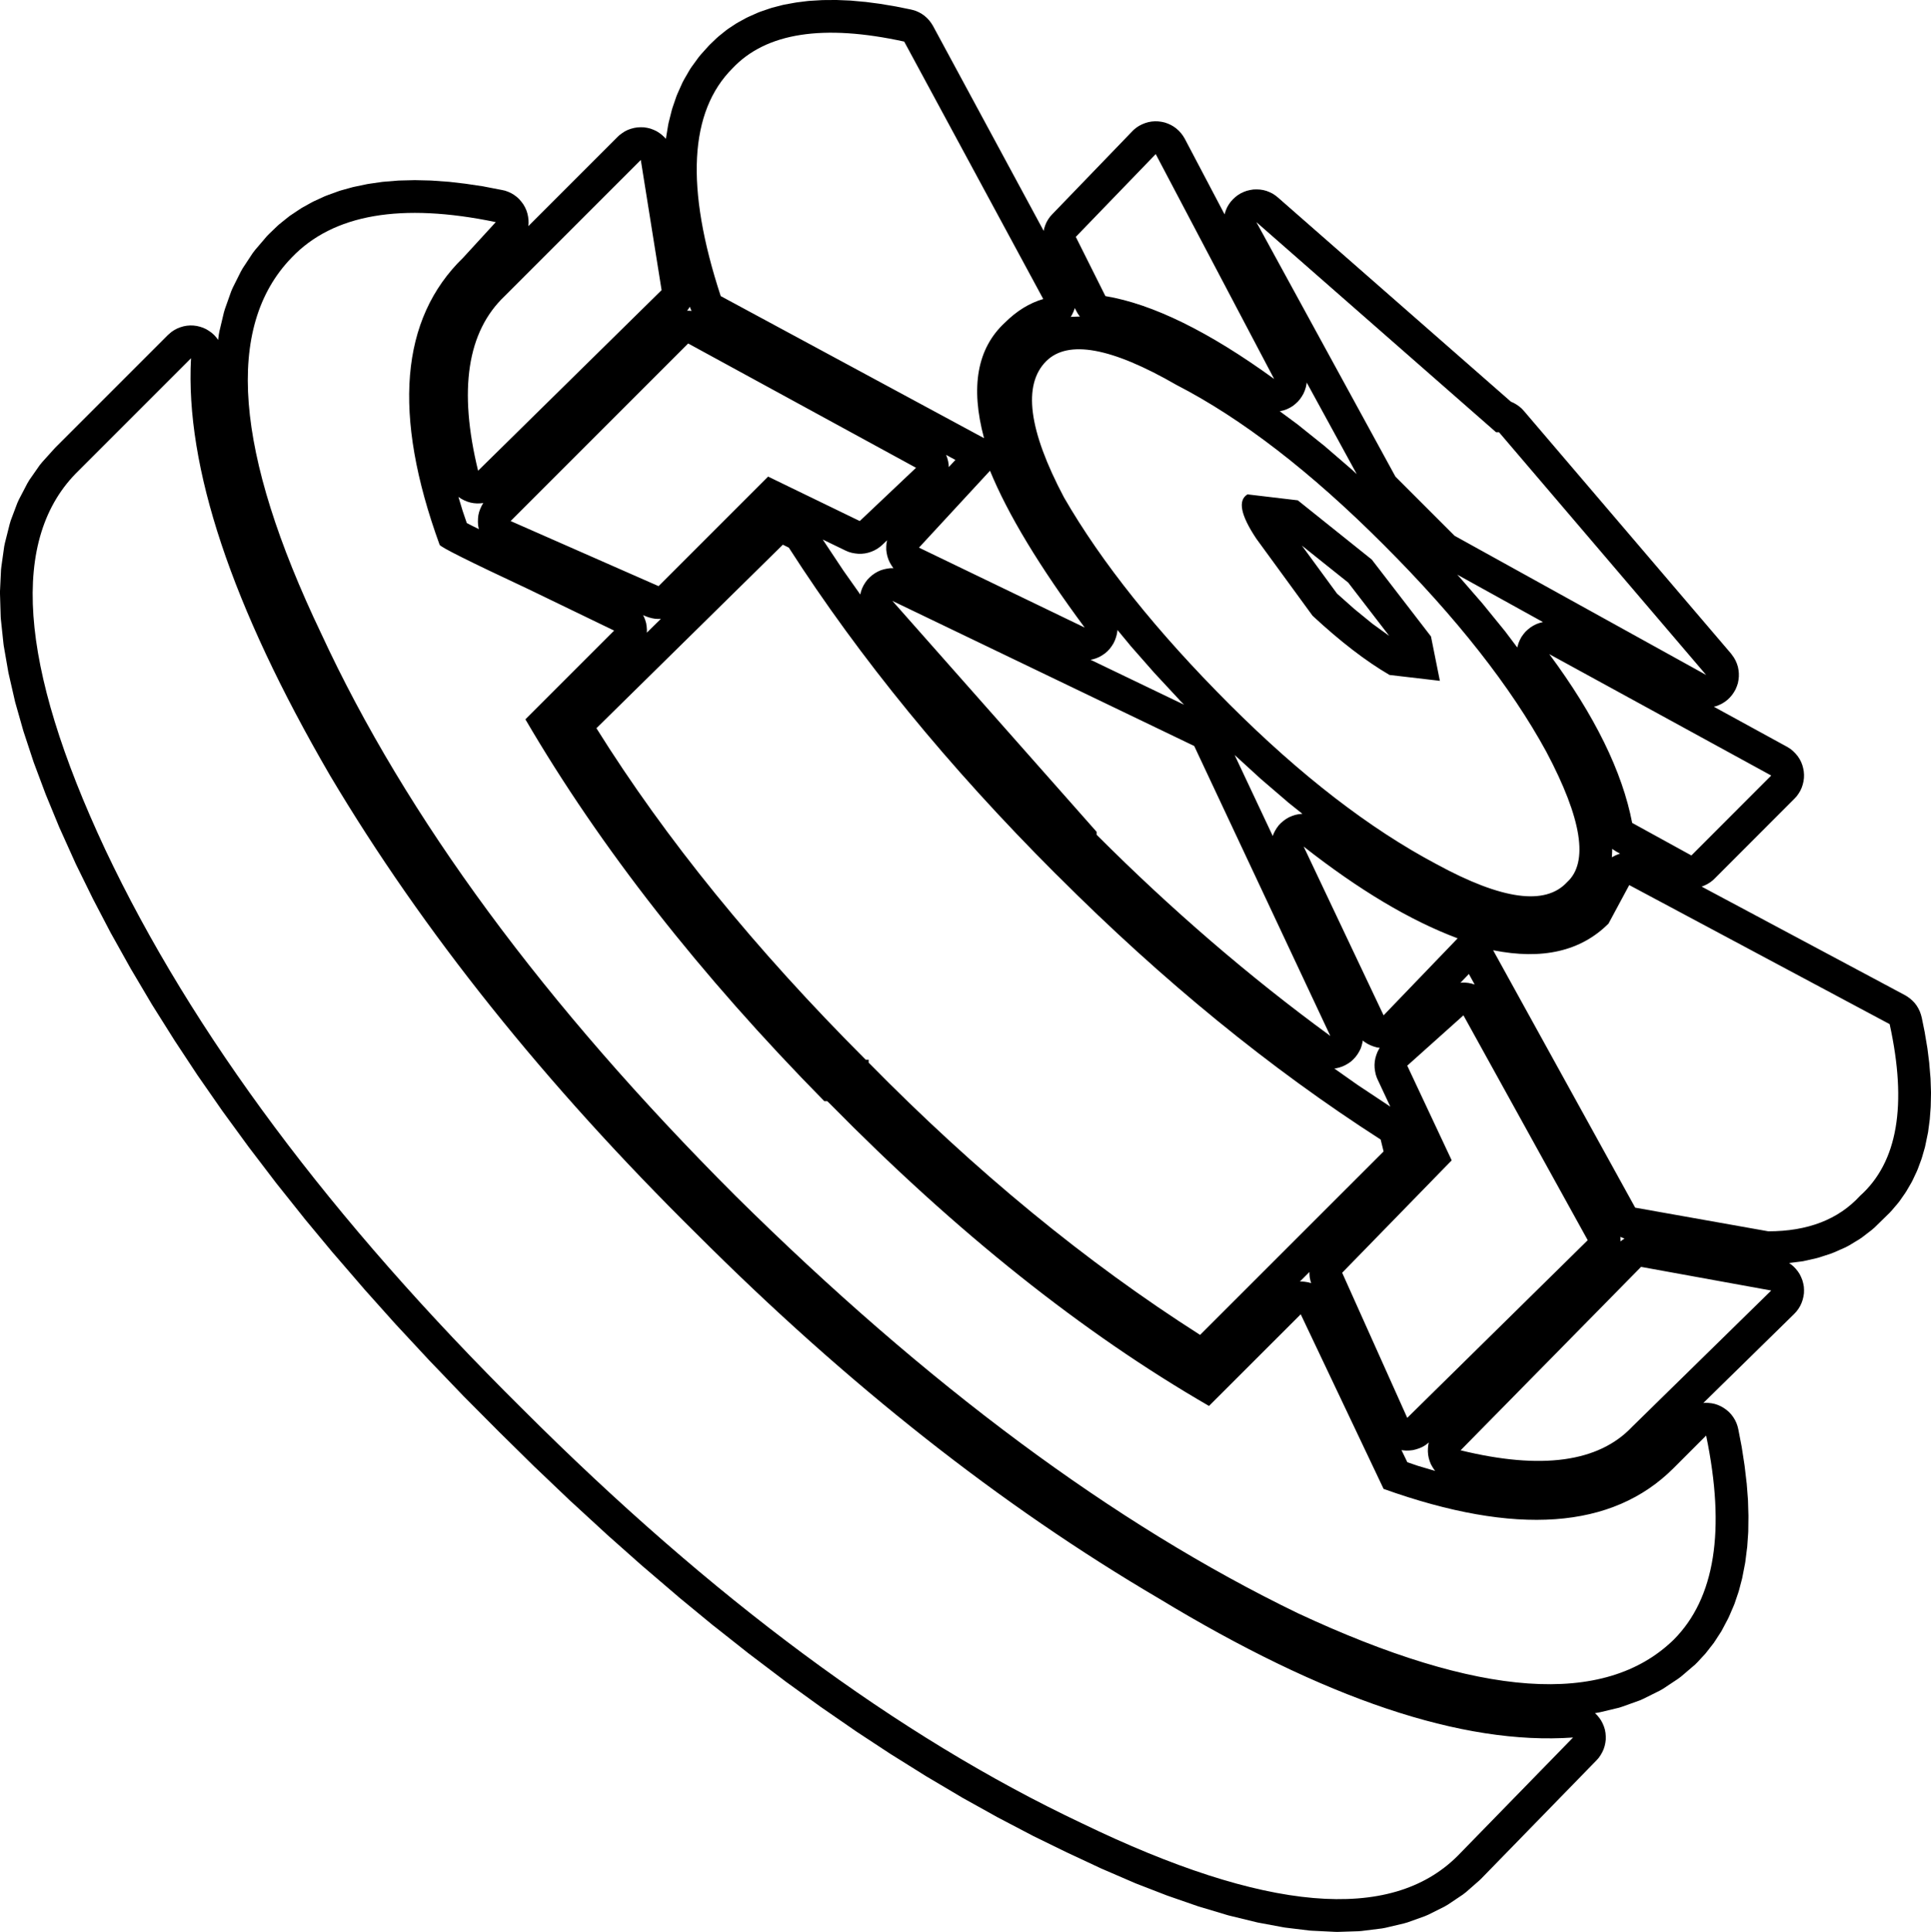 <?xml version="1.0" encoding="UTF-8"?>
<svg xmlns="http://www.w3.org/2000/svg" xmlns:xlink="http://www.w3.org/1999/xlink" width="22.372mm" height="22.380mm" viewBox="-308.566 357.306 22.372 22.38">
    <path transform="matrix(-1,0,0,1,0,0)" style="stroke:none;fill:#000000;fill-rule:evenodd" d="M299.031,357.307L299.053,357.308L299.186,357.316L299.209,357.318L299.336,357.334L299.36,357.338L299.481,357.36L299.507,357.366L299.622,357.396L299.65,357.405L299.758,357.442L299.786,357.453L299.887,357.498L299.917,357.512L300.012,357.564L300.041,357.581L300.13,357.64L300.157,357.66L300.24,357.727L300.266,357.75L300.342,357.823L300.36,357.842L300.449,357.941L300.474,357.972L300.552,358.079L300.574,358.112L300.641,358.228L300.659,358.262L300.715,358.387L300.729,358.421L300.775,358.555L300.784,358.586L300.82,358.729L300.826,358.76L300.851,358.912L300.851,358.915L300.868,358.896L300.896,358.87L300.926,358.847L300.959,358.826L300.993,358.81L301.03,358.796L301.067,358.787L301.105,358.781L301.143,358.78L301.182,358.782L301.219,358.788L301.257,358.798L301.293,358.811L301.327,358.828L301.359,358.849L301.39,358.872L301.41,358.891L302.445,359.926L302.442,359.892L302.443,359.853L302.448,359.815L302.456,359.778L302.468,359.741L302.484,359.706L302.503,359.673L302.526,359.642L302.551,359.613L302.579,359.587L302.61,359.564L302.643,359.544L302.678,359.528L302.714,359.515L302.75,359.507L302.952,359.468L302.966,359.465L303.161,359.436L303.175,359.434L303.363,359.412L303.379,359.411L303.56,359.398L303.577,359.397L303.75,359.393L303.769,359.393L303.935,359.397L303.956,359.398L304.115,359.411L304.137,359.413L304.289,359.435L304.313,359.439L304.457,359.469L304.483,359.475L304.62,359.513L304.647,359.522L304.776,359.569L304.804,359.58L304.926,359.636L304.954,359.65L305.069,359.714L305.097,359.732L305.205,359.804L305.231,359.824L305.332,359.905L305.356,359.927L305.45,360.017L305.475,360.043L305.61,360.201L305.639,360.239L305.753,360.412L305.776,360.452L305.87,360.64L305.888,360.682L305.96,360.885L305.972,360.925L306.024,361.144L306.031,361.182L306.039,361.244L306.059,361.216L306.085,361.187L306.114,361.161L306.145,361.139L306.178,361.119L306.213,361.103L306.249,361.091L306.286,361.082L306.325,361.077L306.363,361.076L306.401,361.079L306.439,361.086L306.476,361.097L306.512,361.111L306.546,361.129L306.578,361.15L306.621,361.187L307.924,362.49L307.937,362.504L308.076,362.658L308.107,362.696L308.225,362.865L308.25,362.907L308.347,363.093L308.366,363.135L308.442,363.337L308.454,363.378L308.509,363.596L308.517,363.634L308.55,363.869L308.554,363.904L308.566,364.154L308.566,364.185L308.558,364.451L308.556,364.479L308.526,364.761L308.523,364.785L308.471,365.084L308.467,365.105L308.395,365.419L308.391,365.437L308.297,365.768L308.292,365.784L308.178,366.13L308.173,366.144L308.037,366.507L308.032,366.519L307.876,366.898L307.871,366.908L307.693,367.303L307.688,367.314L307.492,367.713L307.487,367.723L307.278,368.123L307.273,368.131L307.049,368.532L307.044,368.54L306.806,368.942L306.801,368.95L306.548,369.352L306.543,369.36L306.277,369.763L306.272,369.77L305.991,370.174L305.986,370.181L305.691,370.585L305.686,370.592L305.377,370.997L305.372,371.004L305.048,371.41L305.044,371.416L304.706,371.823L304.701,371.828L304.349,372.236L304.345,372.241L303.979,372.65L303.974,372.655L303.594,373.064L303.589,373.069L303.195,373.48L303.191,373.484L302.782,373.895L302.779,373.898L302.368,374.303L302.363,374.307L301.953,374.698L301.948,374.702L301.539,375.078L301.534,375.083L301.125,375.446L301.12,375.45L300.712,375.799L300.707,375.804L300.3,376.139L300.294,376.143L299.888,376.464L299.881,376.469L299.476,376.776L299.47,376.781L299.065,377.074L299.058,377.079L298.654,377.358L298.647,377.363L298.244,377.628L298.237,377.632L297.834,377.884L297.827,377.888L297.425,378.126L297.417,378.131L297.016,378.354L297.007,378.359L296.608,378.568L296.599,378.573L296.2,378.768L296.193,378.771L295.802,378.954L295.792,378.958L295.417,379.12L295.405,379.125L295.046,379.264L295.032,379.269L294.689,379.388L294.673,379.393L294.346,379.491L294.328,379.496L294.016,379.572L293.995,379.577L293.7,379.632L293.676,379.636L293.396,379.67L293.369,379.672L293.104,379.685L293.073,379.686L292.825,379.678L292.79,379.675L292.557,379.646L292.518,379.639L292.302,379.588L292.26,379.576L292.059,379.504L292.017,379.486L291.831,379.393L291.79,379.369L291.62,379.255L291.581,379.225L291.427,379.09L291.406,379.07L290.069,377.698L290.044,377.67L290.022,377.638L290.003,377.605L289.987,377.57L289.975,377.533L289.967,377.496L289.962,377.458L289.962,377.419L289.965,377.381L289.972,377.343L289.983,377.307L289.998,377.271L290.016,377.237L290.038,377.205L290.062,377.176L290.087,377.152L290.065,377.148L290.027,377.141L289.809,377.089L289.769,377.076L289.565,377.003L289.525,376.985L289.336,376.891L289.296,376.868L289.123,376.753L289.086,376.725L288.928,376.59L288.896,376.558L288.81,376.465L288.789,376.439L288.711,376.339L288.693,376.312L288.623,376.204L288.608,376.176L288.547,376.061L288.534,376.034L288.481,375.911L288.47,375.884L288.426,375.754L288.418,375.728L288.382,375.591L288.377,375.566L288.349,375.422L288.345,375.399L288.326,375.247L288.323,375.225L288.312,375.067L288.311,375.047L288.309,374.881L288.309,374.862L288.314,374.689L288.315,374.672L288.329,374.492L288.331,374.476L288.353,374.289L288.355,374.275L288.385,374.08L288.387,374.067L288.426,373.865L288.435,373.828L288.448,373.791L288.464,373.757L288.484,373.724L288.507,373.693L288.533,373.665L288.562,373.64L288.594,373.617L288.627,373.598L288.662,373.582L288.698,373.57L288.736,373.562L288.774,373.558L288.812,373.557L288.832,373.559L287.779,372.527L287.753,372.499L287.73,372.468L287.71,372.435L287.694,372.401L287.681,372.364L287.672,372.327L287.666,372.289L287.665,372.251L287.667,372.212L287.674,372.174L287.684,372.137L287.698,372.102L287.715,372.067L287.736,372.035L287.76,372.005L287.787,371.977L287.816,371.953L287.839,371.937L287.709,371.921L287.674,371.916L287.527,371.883L287.49,371.873L287.352,371.828L287.314,371.813L287.185,371.756L287.147,371.736L287.029,371.665L286.992,371.64L286.884,371.557L286.849,371.527L286.673,371.355L286.649,371.329L286.579,371.247L286.557,371.219L286.495,371.13L286.477,371.102L286.421,371.006L286.406,370.977L286.358,370.875L286.346,370.846L286.306,370.738L286.297,370.71L286.264,370.596L286.258,370.568L286.233,370.447L286.228,370.423L286.211,370.295L286.208,370.271L286.198,370.137L286.197,370.116L286.194,369.976L286.194,369.956L286.199,369.809L286.2,369.791L286.213,369.638L286.214,369.622L286.234,369.462L286.236,369.447L286.264,369.281L286.266,369.267L286.301,369.095L286.311,369.058L286.324,369.022L286.341,368.987L286.361,368.954L286.384,368.924L286.411,368.896L286.44,368.871L286.471,368.849L286.494,368.835L288.851,367.577L288.819,367.564L288.784,367.547L288.752,367.527L288.721,367.503L288.701,367.484L287.776,366.558L287.75,366.53L287.728,366.499L287.708,366.466L287.692,366.431L287.68,366.395L287.671,366.357L287.666,366.319L287.665,366.281L287.668,366.242L287.675,366.204L287.685,366.168L287.699,366.132L287.717,366.098L287.738,366.066L287.763,366.036L287.79,366.009L287.819,365.984L287.862,365.957L288.71,365.493L288.685,365.487L288.649,365.473L288.614,365.456L288.582,365.436L288.551,365.412L288.524,365.386L288.499,365.357L288.477,365.325L288.458,365.292L288.443,365.256L288.431,365.22L288.424,365.182L288.42,365.144L288.42,365.105L288.424,365.067L288.431,365.03L288.443,364.993L288.458,364.958L288.477,364.924L288.51,364.878L290.91,362.067L290.936,362.039L290.965,362.014L290.997,361.992L291.03,361.973L291.06,361.96L293.76,359.594L293.79,359.57L293.822,359.549L293.857,359.532L293.892,359.518L293.929,359.508L293.967,359.502L294.006,359.5L294.044,359.501L294.082,359.507L294.12,359.516L294.156,359.529L294.19,359.545L294.223,359.565L294.254,359.589L294.282,359.615L294.307,359.643L294.33,359.675L294.349,359.708L294.364,359.743L294.376,359.78L294.378,359.79L294.839,358.914L294.859,358.881L294.882,358.85L294.908,358.821L294.936,358.796L294.967,358.773L295,358.754L295.035,358.738L295.072,358.725L295.109,358.717L295.147,358.712L295.186,358.711L295.224,358.714L295.262,358.721L295.299,358.732L295.334,358.746L295.369,358.764L295.401,358.785L295.43,358.809L295.448,358.827L296.374,359.787L296.4,359.816L296.422,359.847L296.441,359.88L296.456,359.915L296.468,359.952L296.474,359.981L297.756,357.607L297.776,357.575L297.799,357.544L297.825,357.516L297.854,357.49L297.885,357.468L297.918,357.449L297.954,357.433L297.99,357.422L298.014,357.416L298.187,357.381L298.199,357.379L298.366,357.351L298.38,357.349L298.54,357.328L298.555,357.327L298.708,357.313L298.726,357.312L298.873,357.306L298.891,357.306L299.031,357.307zM289.789,371.636L289.754,371.651L289.745,371.654L289.776,371.675L289.791,371.687L289.791,371.667L289.793,371.634L289.789,371.636zM291.481,368.711L291.514,368.701L291.552,368.693L291.59,368.689L291.628,368.689L291.646,368.691L291.548,368.589L291.481,368.711zM300.565,360.885L300.553,360.908L300.557,360.907L300.596,360.905L300.606,360.906L300.586,360.879L300.574,360.859L300.565,360.885zM297.497,362.634L297.574,362.717L297.575,362.688L297.581,362.65L297.591,362.612L297.604,362.576L297.604,362.576L297.497,362.634zM296.098,360.905L296.079,360.939L296.057,360.97L296.055,360.973L296.069,360.973L296.149,360.976L296.161,360.977L296.148,360.956L296.131,360.921L296.117,360.886L296.114,360.874L296.098,360.905zM289.88,367.145L289.838,367.172L289.796,367.195L289.809,367.199L289.845,367.213L289.879,367.23L289.891,367.238L289.888,367.173L289.887,367.139L289.88,367.145zM301.088,364.444L301.052,364.457L301.015,364.467L300.977,364.474L300.939,364.476L300.909,364.475L301.072,364.635L301.071,364.601L301.074,364.563L301.08,364.525L301.091,364.488L301.105,364.452L301.116,364.432L301.088,364.444zM293.395,372.065L293.392,372.103L293.384,372.141L293.375,372.171L293.377,372.17L293.414,372.16L293.452,372.154L293.49,372.151L293.506,372.152L293.395,372.041L293.395,372.065zM303.254,363.063L303.222,363.084L303.188,363.102L303.152,363.117L303.115,363.128L303.077,363.135L303.039,363.138L303.001,363.137L302.967,363.133L302.986,363.166L303.002,363.201L303.015,363.237L303.024,363.275L303.028,363.313L303.029,363.351L303.027,363.39L303.02,363.428L303.017,363.436L303.1,363.395L303.158,363.365L303.206,363.224L303.255,363.062L303.254,363.063zM292.018,374.043L292.022,374.081L292.023,374.12L292.02,374.158L292.013,374.196L292.002,374.233L291.988,374.268L291.969,374.302L291.948,374.334L291.938,374.346L292.138,374.287L292.261,374.245L292.329,374.104L292.313,374.107L292.275,374.11L292.236,374.109L292.198,374.105L292.161,374.096L292.124,374.084L292.089,374.069L292.056,374.05L292.025,374.027L292.012,374.016L292.018,374.043zM292.757,369.376L292.724,369.397L292.69,369.414L292.654,369.428L292.617,369.439L292.58,369.445L292.588,369.456L292.606,369.49L292.62,369.526L292.631,369.563L292.638,369.601L292.641,369.639L292.64,369.677L292.635,369.715L292.627,369.753L292.615,369.789L292.605,369.812L292.458,370.126L292.836,369.875L293.107,369.684L293.089,369.682L293.051,369.673L293.015,369.661L292.98,369.645L292.947,369.626L292.915,369.604L292.887,369.578L292.861,369.55L292.838,369.519L292.818,369.486L292.801,369.452L292.789,369.415L292.78,369.378L292.777,369.36L292.757,369.376zM293.962,366.326L293.953,366.334L293.65,366.594L293.64,366.603L293.476,366.734L293.483,366.734L293.521,366.738L293.559,366.746L293.595,366.758L293.631,366.773L293.664,366.792L293.695,366.814L293.724,366.839L293.751,366.867L293.774,366.898L293.794,366.931L293.811,366.965L293.82,366.991L294.262,366.052L293.962,366.326zM290.69,364.512L290.694,364.513L290.731,364.523L290.767,364.536L290.802,364.554L290.834,364.574L290.864,364.598L290.892,364.624L290.917,364.654L290.939,364.685L290.957,364.719L290.972,364.754L290.983,364.791L290.987,364.807L291.127,364.621L291.135,364.611L291.381,364.309L291.389,364.299L291.655,363.993L291.663,363.984L291.682,363.963L290.69,364.512zM298.77,363.684L298.735,363.699L298.698,363.71L298.66,363.717L298.622,363.721L298.584,363.721L298.545,363.717L298.508,363.709L298.471,363.697L298.436,363.682L298.402,363.663L298.371,363.641L298.344,363.618L298.288,363.565L298.295,363.598L298.298,363.636L298.298,363.675L298.293,363.713L298.285,363.75L298.273,363.787L298.257,363.822L298.238,363.855L298.216,363.887L298.214,363.888L298.249,363.888L298.287,363.893L298.325,363.901L298.361,363.912L298.397,363.928L298.43,363.947L298.461,363.969L298.49,363.994L298.517,364.022L298.54,364.053L298.56,364.085L298.577,364.12L298.59,364.156L298.599,364.193L298.796,363.914L299.034,363.556L298.77,363.684zM292.847,362.798L292.905,362.745L292.914,362.737L293.22,362.473L293.23,362.465L293.532,362.223L293.544,362.214L293.739,362.07L293.729,362.068L293.692,362.059L293.656,362.046L293.621,362.029L293.588,362.009L293.558,361.985L293.53,361.959L293.505,361.93L293.483,361.898L293.464,361.865L293.449,361.83L293.437,361.793L293.429,361.755L293.427,361.737L292.847,362.798zM295.476,364.777L295.469,364.786L295.2,365.092L295.193,365.1L294.904,365.411L294.898,365.418L294.847,365.47L295.931,364.949L295.901,364.943L295.864,364.931L295.829,364.916L295.796,364.897L295.764,364.875L295.735,364.85L295.709,364.822L295.686,364.791L295.665,364.758L295.649,364.724L295.636,364.688L295.626,364.651L295.62,364.613L295.62,364.603L295.476,364.777zM293.462,367.113C292.821,367.616,292.228,367.97,291.678,368.176L292.536,369.068L293.462,367.113zM297.096,362.759C296.89,363.262,296.524,363.868,295.999,364.576L297.919,363.65L297.096,362.759zM288.97,367.216L289.656,366.839C289.77,366.245,290.09,365.593,290.616,364.884L288.045,366.29L288.97,367.216zM295.759,360.736L296.102,360.05L295.176,359.091L293.804,361.696C294.559,361.148,295.21,360.828,295.759,360.736zM303.027,362.759C303.256,361.822,303.153,361.148,302.719,360.736L301.142,359.159L300.901,360.667L303.027,362.759zM288.045,372.256L289.656,373.834C290.044,374.245,290.707,374.336,291.644,374.107L289.553,371.982L288.045,372.256zM291.233,362.313L291.199,362.313L288.799,365.125L291.713,363.513L292.399,362.827L294.01,359.879L291.233,362.313M295.861,366.976L295.861,366.942L298.227,364.267L294.73,365.948L293.153,369.307C294.09,368.622,294.993,367.845,295.861,366.976zM298.605,363.342L299.667,362.827L300.936,364.096L302.65,363.342L300.593,361.285L297.953,362.725L298.605,363.342zM292.262,373.731L293.016,372.05L291.747,370.748L292.262,369.651L291.611,369.068L290.171,371.673L292.262,373.731zM289.93,368.005L289.69,367.559L286.673,369.17C286.467,370.108,286.581,370.77,287.016,371.159C287.267,371.433,287.622,371.57,288.079,371.57L289.621,371.296L291.267,368.314C290.696,368.428,290.25,368.325,289.93,368.005zM296.925,361.045C297.244,361.342,297.325,361.787,297.165,362.382L300.216,360.736C300.628,359.479,300.582,358.599,300.078,358.096C299.69,357.685,299.028,357.582,298.09,357.788L296.479,360.77C296.639,360.816,296.787,360.908,296.925,361.045zM296.445,361.49C296.193,361.239,295.69,361.33,294.936,361.765C294.182,362.153,293.381,362.77,292.536,363.616C291.69,364.462,291.061,365.262,290.65,366.016C290.238,366.793,290.159,367.296,290.41,367.525C290.662,367.799,291.164,367.73,291.919,367.319C292.696,366.908,293.496,366.29,294.319,365.468C295.165,364.622,295.804,363.822,296.239,363.068C296.65,362.291,296.719,361.765,296.445,361.49zM292.673,363.788L293.53,363.102L294.113,363.033C294.227,363.102,294.193,363.273,294.01,363.547L293.359,364.439C293.039,364.736,292.742,364.965,292.467,365.125L291.884,365.193L291.987,364.679L292.673,363.788zM292.946,364.055L292.471,364.672L292.665,364.532L292.877,364.359L293.076,364.182L293.483,363.626L292.946,364.055zM296.342,367.422L296.307,367.456C295.096,368.668,293.85,369.685,292.57,370.507L292.536,370.645L294.662,372.77C295.988,371.925,297.267,370.873,298.502,369.616L298.502,369.582L298.536,369.582C299.816,368.302,300.856,367.022,301.656,365.742L299.496,363.616L299.427,363.65C298.605,364.93,297.576,366.188,296.342,367.422zM288.799,373.936C288.571,375.033,288.696,375.822,289.176,376.302C289.976,377.079,291.427,376.976,293.53,375.994C295.656,374.965,297.827,373.353,300.045,371.159C302.262,368.942,303.862,366.771,304.845,364.645C305.85,362.542,305.964,361.091,305.187,360.29C304.707,359.787,303.919,359.651,302.822,359.879L303.199,360.29C303.93,360.999,304.022,362.107,303.473,363.616C303.473,363.639,303.13,363.81,302.444,364.131L301.451,364.611L302.479,365.639C301.611,367.125,300.456,368.599,299.016,370.062L298.982,370.062L298.947,370.096C297.485,371.582,296.022,372.748,294.559,373.593L293.496,372.531L292.536,374.554C291.004,375.102,289.884,375.022,289.176,374.313L288.799,373.936zM291.678,378.805C292.456,379.582,293.907,379.456,296.033,378.427C298.159,377.422,300.319,375.822,302.513,373.628C304.73,371.433,306.342,369.273,307.347,367.147C308.353,364.999,308.456,363.536,307.656,362.759L306.353,361.456C306.421,362.713,305.885,364.325,304.742,366.29C303.668,368.096,302.25,369.868,300.49,371.605C298.753,373.342,296.971,374.748,295.142,375.822C293.221,376.987,291.622,377.525,290.341,377.434L291.678,378.805z"/>
</svg>

